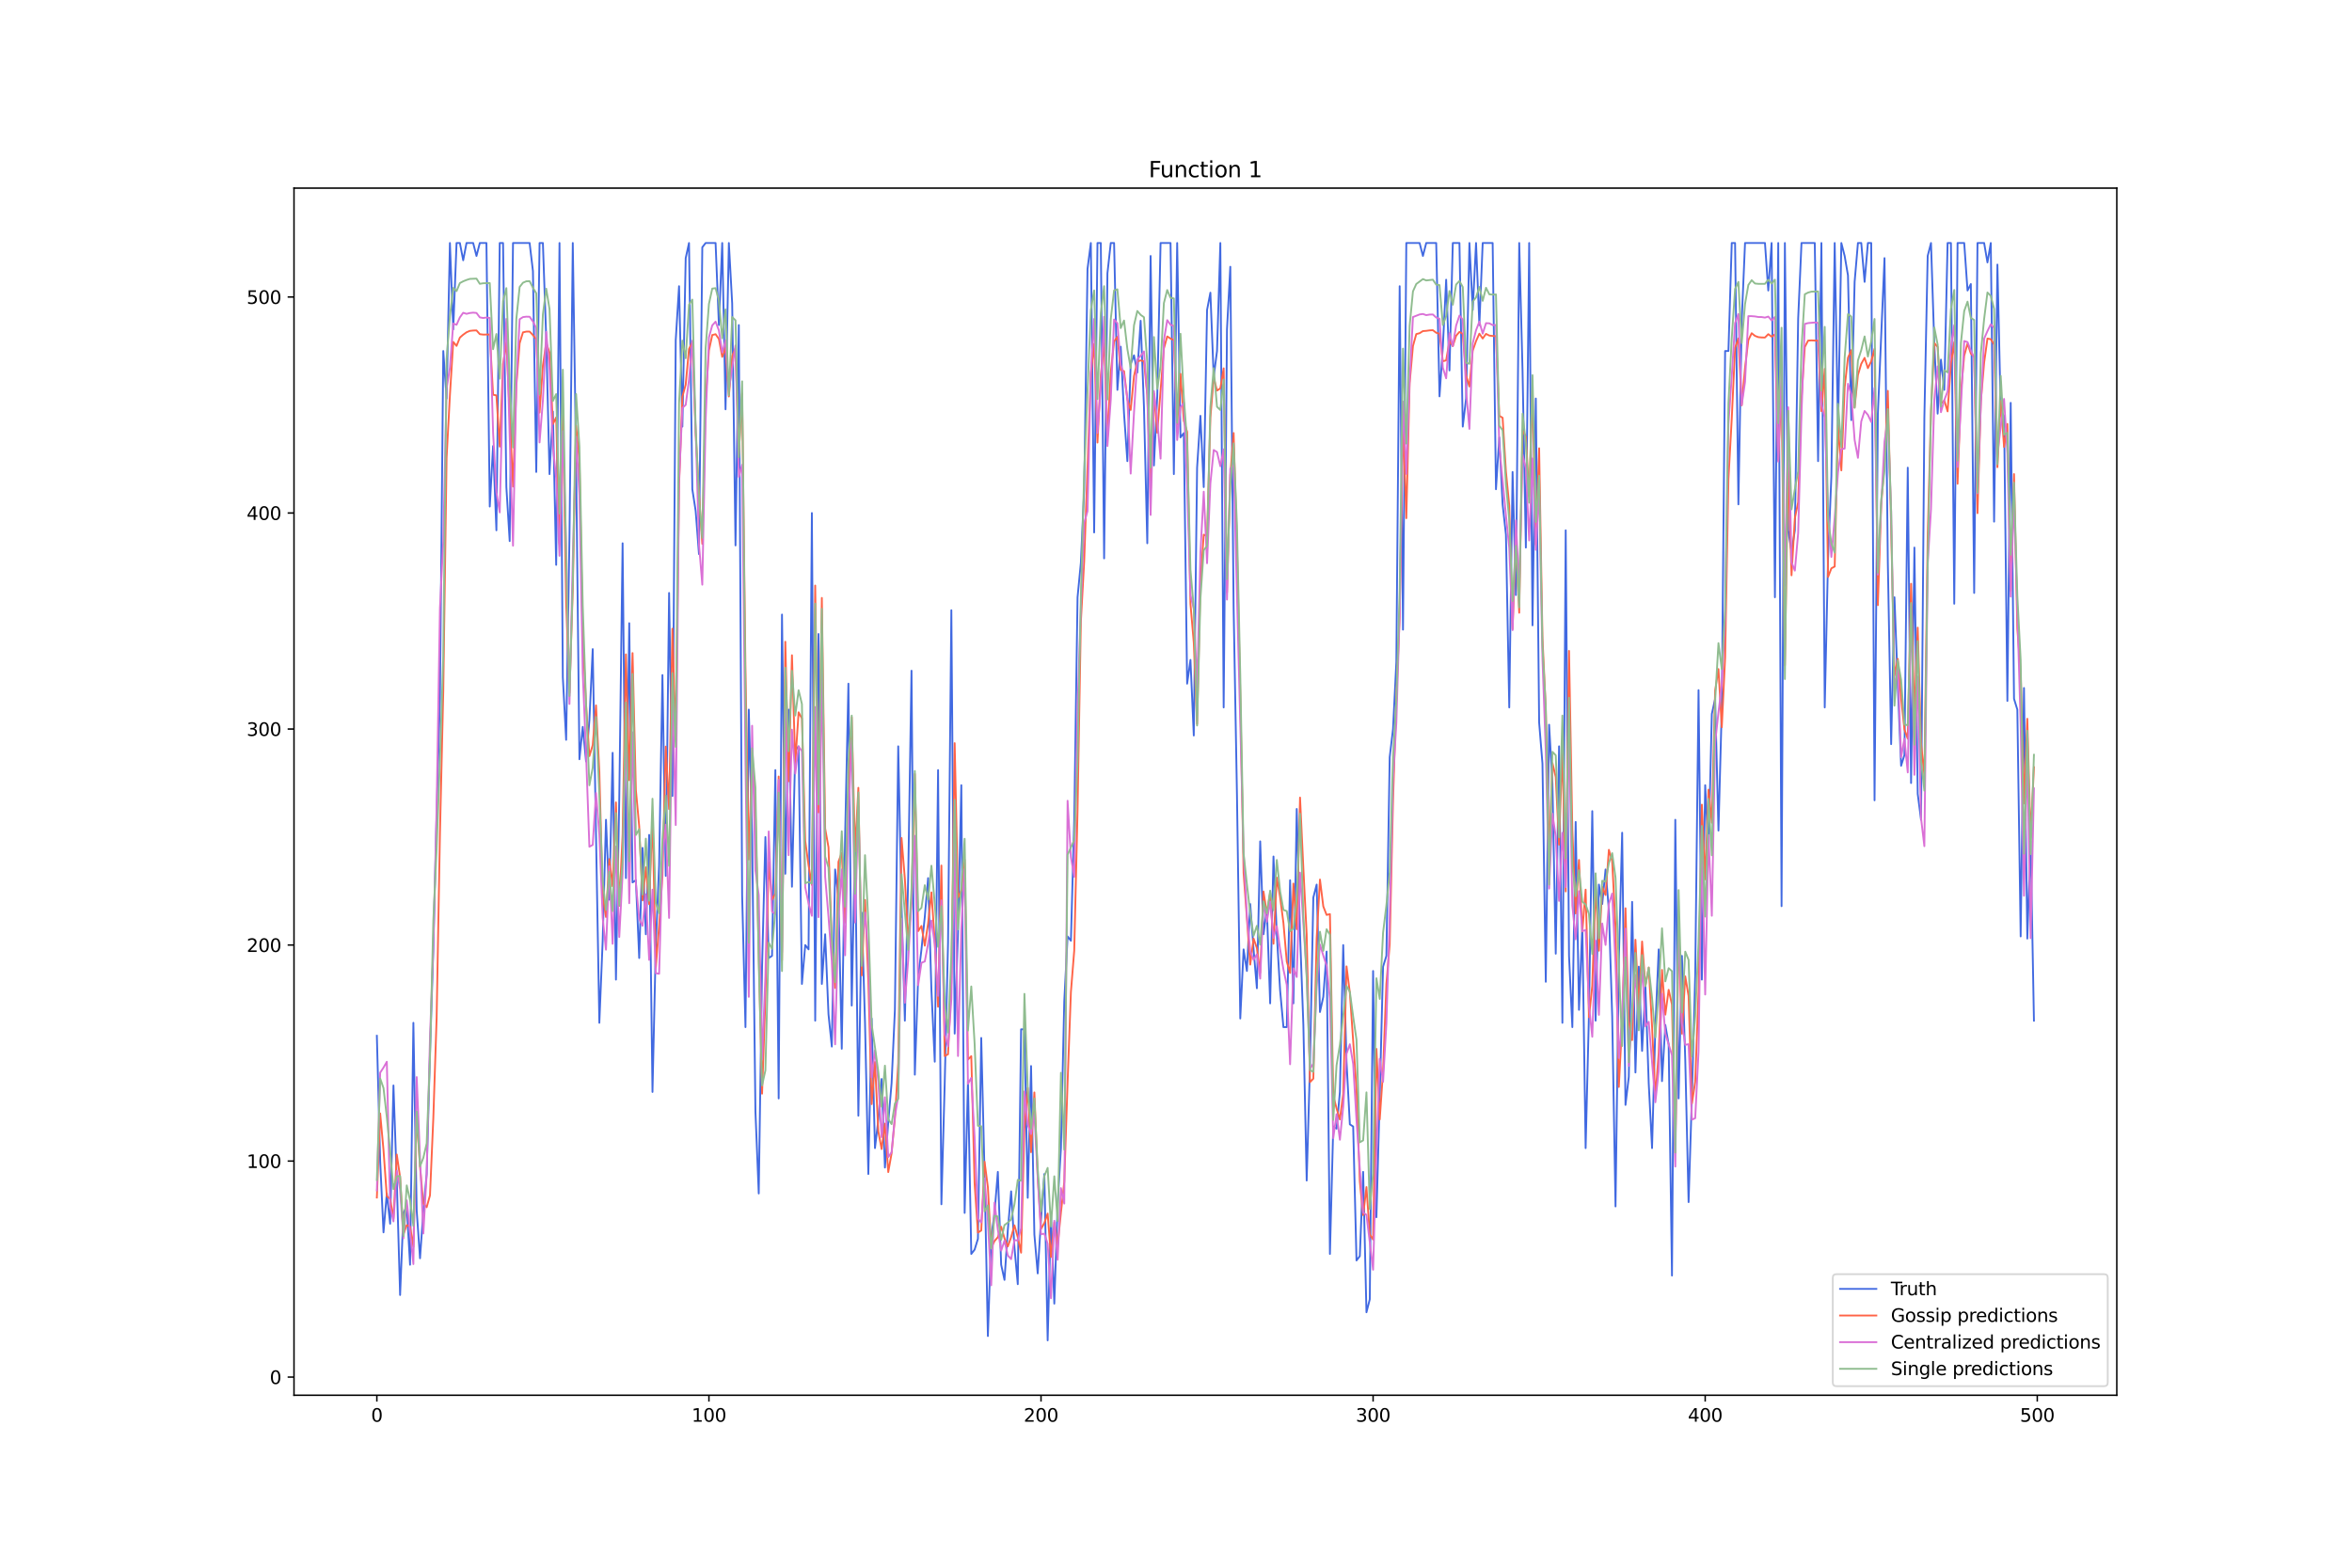 <?xml version="1.0" encoding="utf-8" standalone="no"?>
<!DOCTYPE svg PUBLIC "-//W3C//DTD SVG 1.1//EN"
  "http://www.w3.org/Graphics/SVG/1.1/DTD/svg11.dtd">
<svg xmlns:xlink="http://www.w3.org/1999/xlink" width="1296pt" height="864pt" viewBox="0 0 1296 864" xmlns="http://www.w3.org/2000/svg" version="1.1">
 <defs>
  <style type="text/css">*{stroke-linejoin: round; stroke-linecap: butt}</style>
 </defs>
 <g id="figure_1">
  <g id="patch_1">
   <path d="M 0 864 
L 1296 864 
L 1296 0 
L 0 0 
z
" style="fill: #ffffff"/>
  </g>
  <g id="axes_1">
   <g id="patch_2">
    <path d="M 162 768.96 
L 1166.4 768.96 
L 1166.4 103.68 
L 162 103.68 
z
" style="fill: #ffffff"/>
   </g>
   <g id="matplotlib.axis_1">
    <g id="xtick_1">
     <g id="line2d_1">
      <defs>
       <path id="mfab0424638" d="M 0 0 
L 0 3.5 
" style="stroke: #000000; stroke-width: 0.8"/>
      </defs>
      <g>
       <use xlink:href="#mfab0424638" x="207.655" y="768.96" style="stroke: #000000; stroke-width: 0.8"/>
      </g>
     </g>
     <g id="text_1">
      <!-- 0 -->
      <g transform="translate(204.473 783.558) scale(0.1 -0.1)">
       <defs>
        <path id="DejaVuSans-30" d="M 2034 4250 
Q 1547 4250 1301 3770 
Q 1056 3291 1056 2328 
Q 1056 1369 1301 889 
Q 1547 409 2034 409 
Q 2525 409 2770 889 
Q 3016 1369 3016 2328 
Q 3016 3291 2770 3770 
Q 2525 4250 2034 4250 
z
M 2034 4750 
Q 2819 4750 3233 4129 
Q 3647 3509 3647 2328 
Q 3647 1150 3233 529 
Q 2819 -91 2034 -91 
Q 1250 -91 836 529 
Q 422 1150 422 2328 
Q 422 3509 836 4129 
Q 1250 4750 2034 4750 
z
" transform="scale(0.016)"/>
       </defs>
       <use xlink:href="#DejaVuSans-30"/>
      </g>
     </g>
    </g>
    <g id="xtick_2">
     <g id="line2d_2">
      <g>
       <use xlink:href="#mfab0424638" x="390.639" y="768.96" style="stroke: #000000; stroke-width: 0.8"/>
      </g>
     </g>
     <g id="text_2">
      <!-- 100 -->
      <g transform="translate(381.095 783.558) scale(0.1 -0.1)">
       <defs>
        <path id="DejaVuSans-31" d="M 794 531 
L 1825 531 
L 1825 4091 
L 703 3866 
L 703 4441 
L 1819 4666 
L 2450 4666 
L 2450 531 
L 3481 531 
L 3481 0 
L 794 0 
L 794 531 
z
" transform="scale(0.016)"/>
       </defs>
       <use xlink:href="#DejaVuSans-31"/>
       <use xlink:href="#DejaVuSans-30" x="63.623"/>
       <use xlink:href="#DejaVuSans-30" x="127.246"/>
      </g>
     </g>
    </g>
    <g id="xtick_3">
     <g id="line2d_3">
      <g>
       <use xlink:href="#mfab0424638" x="573.623" y="768.96" style="stroke: #000000; stroke-width: 0.8"/>
      </g>
     </g>
     <g id="text_3">
      <!-- 200 -->
      <g transform="translate(564.079 783.558) scale(0.1 -0.1)">
       <defs>
        <path id="DejaVuSans-32" d="M 1228 531 
L 3431 531 
L 3431 0 
L 469 0 
L 469 531 
Q 828 903 1448 1529 
Q 2069 2156 2228 2338 
Q 2531 2678 2651 2914 
Q 2772 3150 2772 3378 
Q 2772 3750 2511 3984 
Q 2250 4219 1831 4219 
Q 1534 4219 1204 4116 
Q 875 4013 500 3803 
L 500 4441 
Q 881 4594 1212 4672 
Q 1544 4750 1819 4750 
Q 2544 4750 2975 4387 
Q 3406 4025 3406 3419 
Q 3406 3131 3298 2873 
Q 3191 2616 2906 2266 
Q 2828 2175 2409 1742 
Q 1991 1309 1228 531 
z
" transform="scale(0.016)"/>
       </defs>
       <use xlink:href="#DejaVuSans-32"/>
       <use xlink:href="#DejaVuSans-30" x="63.623"/>
       <use xlink:href="#DejaVuSans-30" x="127.246"/>
      </g>
     </g>
    </g>
    <g id="xtick_4">
     <g id="line2d_4">
      <g>
       <use xlink:href="#mfab0424638" x="756.607" y="768.96" style="stroke: #000000; stroke-width: 0.8"/>
      </g>
     </g>
     <g id="text_4">
      <!-- 300 -->
      <g transform="translate(747.063 783.558) scale(0.1 -0.1)">
       <defs>
        <path id="DejaVuSans-33" d="M 2597 2516 
Q 3050 2419 3304 2112 
Q 3559 1806 3559 1356 
Q 3559 666 3084 287 
Q 2609 -91 1734 -91 
Q 1441 -91 1130 -33 
Q 819 25 488 141 
L 488 750 
Q 750 597 1062 519 
Q 1375 441 1716 441 
Q 2309 441 2620 675 
Q 2931 909 2931 1356 
Q 2931 1769 2642 2001 
Q 2353 2234 1838 2234 
L 1294 2234 
L 1294 2753 
L 1863 2753 
Q 2328 2753 2575 2939 
Q 2822 3125 2822 3475 
Q 2822 3834 2567 4026 
Q 2313 4219 1838 4219 
Q 1578 4219 1281 4162 
Q 984 4106 628 3988 
L 628 4550 
Q 988 4650 1302 4700 
Q 1616 4750 1894 4750 
Q 2613 4750 3031 4423 
Q 3450 4097 3450 3541 
Q 3450 3153 3228 2886 
Q 3006 2619 2597 2516 
z
" transform="scale(0.016)"/>
       </defs>
       <use xlink:href="#DejaVuSans-33"/>
       <use xlink:href="#DejaVuSans-30" x="63.623"/>
       <use xlink:href="#DejaVuSans-30" x="127.246"/>
      </g>
     </g>
    </g>
    <g id="xtick_5">
     <g id="line2d_5">
      <g>
       <use xlink:href="#mfab0424638" x="939.591" y="768.96" style="stroke: #000000; stroke-width: 0.8"/>
      </g>
     </g>
     <g id="text_5">
      <!-- 400 -->
      <g transform="translate(930.047 783.558) scale(0.1 -0.1)">
       <defs>
        <path id="DejaVuSans-34" d="M 2419 4116 
L 825 1625 
L 2419 1625 
L 2419 4116 
z
M 2253 4666 
L 3047 4666 
L 3047 1625 
L 3713 1625 
L 3713 1100 
L 3047 1100 
L 3047 0 
L 2419 0 
L 2419 1100 
L 313 1100 
L 313 1709 
L 2253 4666 
z
" transform="scale(0.016)"/>
       </defs>
       <use xlink:href="#DejaVuSans-34"/>
       <use xlink:href="#DejaVuSans-30" x="63.623"/>
       <use xlink:href="#DejaVuSans-30" x="127.246"/>
      </g>
     </g>
    </g>
    <g id="xtick_6">
     <g id="line2d_6">
      <g>
       <use xlink:href="#mfab0424638" x="1122.575" y="768.96" style="stroke: #000000; stroke-width: 0.8"/>
      </g>
     </g>
     <g id="text_6">
      <!-- 500 -->
      <g transform="translate(1113.032 783.558) scale(0.1 -0.1)">
       <defs>
        <path id="DejaVuSans-35" d="M 691 4666 
L 3169 4666 
L 3169 4134 
L 1269 4134 
L 1269 2991 
Q 1406 3038 1543 3061 
Q 1681 3084 1819 3084 
Q 2600 3084 3056 2656 
Q 3513 2228 3513 1497 
Q 3513 744 3044 326 
Q 2575 -91 1722 -91 
Q 1428 -91 1123 -41 
Q 819 9 494 109 
L 494 744 
Q 775 591 1075 516 
Q 1375 441 1709 441 
Q 2250 441 2565 725 
Q 2881 1009 2881 1497 
Q 2881 1984 2565 2268 
Q 2250 2553 1709 2553 
Q 1456 2553 1204 2497 
Q 953 2441 691 2322 
L 691 4666 
z
" transform="scale(0.016)"/>
       </defs>
       <use xlink:href="#DejaVuSans-35"/>
       <use xlink:href="#DejaVuSans-30" x="63.623"/>
       <use xlink:href="#DejaVuSans-30" x="127.246"/>
      </g>
     </g>
    </g>
   </g>
   <g id="matplotlib.axis_2">
    <g id="ytick_1">
     <g id="line2d_7">
      <defs>
       <path id="m6393a788b4" d="M 0 0 
L -3.5 0 
" style="stroke: #000000; stroke-width: 0.8"/>
      </defs>
      <g>
       <use xlink:href="#m6393a788b4" x="162" y="758.959" style="stroke: #000000; stroke-width: 0.8"/>
      </g>
     </g>
     <g id="text_7">
      <!-- 0 -->
      <g transform="translate(148.637 762.759) scale(0.1 -0.1)">
       <use xlink:href="#DejaVuSans-30"/>
      </g>
     </g>
    </g>
    <g id="ytick_2">
     <g id="line2d_8">
      <g>
       <use xlink:href="#m6393a788b4" x="162" y="639.904" style="stroke: #000000; stroke-width: 0.8"/>
      </g>
     </g>
     <g id="text_8">
      <!-- 100 -->
      <g transform="translate(135.912 643.703) scale(0.1 -0.1)">
       <use xlink:href="#DejaVuSans-31"/>
       <use xlink:href="#DejaVuSans-30" x="63.623"/>
       <use xlink:href="#DejaVuSans-30" x="127.246"/>
      </g>
     </g>
    </g>
    <g id="ytick_3">
     <g id="line2d_9">
      <g>
       <use xlink:href="#m6393a788b4" x="162" y="520.849" style="stroke: #000000; stroke-width: 0.8"/>
      </g>
     </g>
     <g id="text_9">
      <!-- 200 -->
      <g transform="translate(135.912 524.648) scale(0.1 -0.1)">
       <use xlink:href="#DejaVuSans-32"/>
       <use xlink:href="#DejaVuSans-30" x="63.623"/>
       <use xlink:href="#DejaVuSans-30" x="127.246"/>
      </g>
     </g>
    </g>
    <g id="ytick_4">
     <g id="line2d_10">
      <g>
       <use xlink:href="#m6393a788b4" x="162" y="401.794" style="stroke: #000000; stroke-width: 0.8"/>
      </g>
     </g>
     <g id="text_10">
      <!-- 300 -->
      <g transform="translate(135.912 405.593) scale(0.1 -0.1)">
       <use xlink:href="#DejaVuSans-33"/>
       <use xlink:href="#DejaVuSans-30" x="63.623"/>
       <use xlink:href="#DejaVuSans-30" x="127.246"/>
      </g>
     </g>
    </g>
    <g id="ytick_5">
     <g id="line2d_11">
      <g>
       <use xlink:href="#m6393a788b4" x="162" y="282.739" style="stroke: #000000; stroke-width: 0.8"/>
      </g>
     </g>
     <g id="text_11">
      <!-- 400 -->
      <g transform="translate(135.912 286.538) scale(0.1 -0.1)">
       <use xlink:href="#DejaVuSans-34"/>
       <use xlink:href="#DejaVuSans-30" x="63.623"/>
       <use xlink:href="#DejaVuSans-30" x="127.246"/>
      </g>
     </g>
    </g>
    <g id="ytick_6">
     <g id="line2d_12">
      <g>
       <use xlink:href="#m6393a788b4" x="162" y="163.684" style="stroke: #000000; stroke-width: 0.8"/>
      </g>
     </g>
     <g id="text_12">
      <!-- 500 -->
      <g transform="translate(135.912 167.483) scale(0.1 -0.1)">
       <use xlink:href="#DejaVuSans-35"/>
       <use xlink:href="#DejaVuSans-30" x="63.623"/>
       <use xlink:href="#DejaVuSans-30" x="127.246"/>
      </g>
     </g>
    </g>
   </g>
   <g id="line2d_13">
    <path d="M 207.655 570.852 
L 209.484 639.904 
L 211.314 679.192 
L 213.144 657.763 
L 214.974 674.43 
L 216.804 598.235 
L 218.634 650.619 
L 220.463 713.718 
L 222.293 668.477 
L 224.123 664.906 
L 225.953 697.051 
L 227.783 563.709 
L 229.613 667.287 
L 231.442 693.479 
L 233.272 667.287 
L 235.102 647.048 
L 236.932 580.377 
L 238.762 523.23 
L 240.592 449.416 
L 242.422 385.126 
L 244.251 193.448 
L 246.081 219.64 
L 247.911 133.92 
L 249.741 181.542 
L 251.571 133.92 
L 253.401 133.92 
L 255.23 143.444 
L 257.06 133.92 
L 260.72 133.92 
L 262.55 141.063 
L 264.38 133.92 
L 268.039 133.92 
L 269.869 279.167 
L 271.699 245.832 
L 273.529 292.263 
L 275.359 133.92 
L 277.189 133.92 
L 279.018 268.452 
L 280.848 298.216 
L 282.678 133.92 
L 291.827 133.92 
L 293.657 149.397 
L 295.487 260.118 
L 297.317 133.92 
L 299.147 133.92 
L 300.976 186.304 
L 302.806 261.309 
L 304.636 226.783 
L 306.466 311.312 
L 308.296 133.92 
L 310.126 373.221 
L 311.956 407.747 
L 313.785 295.835 
L 315.615 133.92 
L 317.445 254.166 
L 319.275 418.462 
L 321.105 400.603 
L 322.935 419.652 
L 324.764 397.032 
L 326.594 357.744 
L 330.254 563.709 
L 332.084 518.468 
L 333.914 451.797 
L 335.743 495.848 
L 337.573 414.89 
L 339.403 539.898 
L 341.233 439.892 
L 343.063 299.407 
L 344.893 483.942 
L 346.723 343.457 
L 348.552 486.323 
L 350.382 485.133 
L 352.212 527.992 
L 354.042 467.274 
L 355.872 514.896 
L 357.702 460.131 
L 359.531 601.807 
L 361.361 520.849 
L 363.191 476.799 
L 365.021 372.03 
L 366.851 482.751 
L 368.681 326.789 
L 370.51 438.701 
L 372.34 187.495 
L 374.17 157.731 
L 376 235.117 
L 377.83 142.254 
L 379.66 133.92 
L 381.489 269.643 
L 383.319 281.548 
L 385.149 305.359 
L 386.979 136.301 
L 388.809 133.92 
L 394.298 133.92 
L 396.128 179.161 
L 397.958 133.92 
L 399.788 225.592 
L 401.618 133.92 
L 403.448 167.255 
L 405.277 300.597 
L 407.107 179.161 
L 408.937 493.466 
L 410.767 566.09 
L 412.597 391.079 
L 414.427 460.131 
L 416.256 612.522 
L 418.086 657.763 
L 419.916 532.755 
L 421.746 461.322 
L 423.576 527.992 
L 425.406 526.802 
L 427.236 424.414 
L 429.065 605.378 
L 430.895 338.695 
L 432.725 481.561 
L 434.555 391.079 
L 436.385 488.704 
L 438.215 413.7 
L 440.044 411.318 
L 441.874 542.279 
L 443.704 520.849 
L 445.534 523.23 
L 447.364 282.739 
L 449.194 562.518 
L 451.023 349.41 
L 452.853 542.279 
L 454.683 514.896 
L 456.513 558.947 
L 458.343 576.805 
L 460.173 479.18 
L 462.003 494.657 
L 463.832 577.996 
L 465.662 461.322 
L 467.492 376.792 
L 469.322 554.185 
L 471.152 462.512 
L 472.982 614.903 
L 474.811 502.991 
L 476.641 563.709 
L 478.471 647.048 
L 480.301 561.328 
L 482.131 632.761 
L 483.961 617.284 
L 485.79 594.663 
L 487.62 643.476 
L 489.45 618.474 
L 491.28 597.044 
L 493.11 556.566 
L 494.94 411.318 
L 496.77 499.419 
L 498.599 562.518 
L 500.429 483.942 
L 502.259 369.649 
L 504.089 592.282 
L 505.919 538.707 
L 507.749 523.23 
L 509.578 505.372 
L 511.408 483.942 
L 513.238 545.851 
L 515.068 585.139 
L 516.898 424.414 
L 518.728 663.715 
L 520.557 597.044 
L 522.387 519.659 
L 524.217 336.314 
L 526.047 569.662 
L 527.877 513.706 
L 529.707 432.748 
L 531.536 668.477 
L 533.366 595.854 
L 535.196 691.098 
L 537.026 688.717 
L 538.856 682.764 
L 540.686 572.043 
L 542.516 647.048 
L 544.345 736.339 
L 546.175 681.574 
L 548.005 668.477 
L 549.835 645.857 
L 551.665 697.051 
L 553.495 705.385 
L 555.324 678.002 
L 557.154 656.572 
L 558.984 687.526 
L 560.814 707.766 
L 562.644 567.281 
L 564.474 567.281 
L 566.303 660.144 
L 568.133 587.52 
L 569.963 680.383 
L 571.793 701.813 
L 573.623 672.049 
L 575.453 647.048 
L 577.283 738.72 
L 579.112 669.668 
L 580.942 718.481 
L 582.772 663.715 
L 584.602 632.761 
L 586.432 551.803 
L 588.262 516.087 
L 590.091 518.468 
L 591.921 451.797 
L 593.751 329.17 
L 595.581 310.122 
L 597.411 269.643 
L 599.241 148.207 
L 601.07 133.92 
L 602.9 293.454 
L 604.73 133.92 
L 606.56 133.92 
L 608.39 307.74 
L 610.22 150.588 
L 612.05 133.92 
L 613.879 133.92 
L 615.709 214.877 
L 617.539 191.066 
L 619.369 227.974 
L 621.199 254.166 
L 623.029 200.591 
L 624.858 195.829 
L 626.688 205.353 
L 628.518 176.78 
L 630.348 224.402 
L 632.178 299.407 
L 634.008 141.063 
L 635.837 256.547 
L 637.667 218.449 
L 639.497 133.92 
L 644.987 133.92 
L 646.817 261.309 
L 648.646 133.92 
L 650.476 241.07 
L 652.306 238.689 
L 654.136 376.792 
L 655.966 363.696 
L 657.796 405.366 
L 659.625 257.737 
L 661.455 229.164 
L 663.285 268.452 
L 665.115 170.827 
L 666.945 161.303 
L 668.775 207.734 
L 670.604 193.448 
L 672.434 133.92 
L 674.264 389.889 
L 676.094 181.542 
L 677.924 147.016 
L 679.754 335.123 
L 681.583 437.511 
L 683.413 561.328 
L 685.243 523.23 
L 687.073 535.136 
L 688.903 498.229 
L 690.733 523.23 
L 692.563 544.66 
L 694.392 463.703 
L 696.222 514.896 
L 698.052 500.61 
L 699.882 552.994 
L 701.712 472.037 
L 703.542 514.896 
L 705.371 545.851 
L 707.201 566.09 
L 709.031 566.09 
L 710.861 485.133 
L 712.691 552.994 
L 714.521 445.844 
L 716.35 514.896 
L 718.18 564.9 
L 720.01 650.619 
L 721.84 586.329 
L 723.67 494.657 
L 725.5 487.514 
L 727.33 557.756 
L 729.159 549.422 
L 730.989 524.421 
L 732.819 691.098 
L 734.649 620.855 
L 736.479 622.046 
L 738.309 601.807 
L 740.138 520.849 
L 741.968 585.139 
L 743.798 619.665 
L 745.628 620.855 
L 747.458 694.67 
L 749.288 692.289 
L 751.117 645.857 
L 752.947 723.243 
L 754.777 716.1 
L 756.607 535.136 
L 758.437 670.859 
L 760.267 604.188 
L 762.097 532.755 
L 763.926 526.802 
L 765.756 417.271 
L 767.586 401.794 
L 769.416 364.887 
L 771.246 157.731 
L 773.076 347.029 
L 774.905 133.92 
L 782.225 133.92 
L 784.055 141.063 
L 785.884 133.92 
L 791.374 133.92 
L 793.204 218.449 
L 795.034 191.066 
L 796.864 154.159 
L 798.693 204.163 
L 800.523 133.92 
L 804.183 133.92 
L 806.013 235.117 
L 807.843 219.64 
L 809.672 133.92 
L 811.502 170.827 
L 813.332 133.92 
L 815.162 179.161 
L 816.992 133.92 
L 822.481 133.92 
L 824.311 269.643 
L 826.141 241.07 
L 827.971 277.977 
L 829.801 294.644 
L 831.63 389.889 
L 833.46 260.118 
L 835.29 327.98 
L 837.12 133.92 
L 838.95 204.163 
L 840.78 301.788 
L 842.61 133.92 
L 844.439 344.648 
L 846.269 219.64 
L 848.099 398.222 
L 849.929 420.843 
L 851.759 541.089 
L 853.589 399.413 
L 855.418 431.558 
L 857.248 525.611 
L 859.078 411.318 
L 860.908 563.709 
L 862.738 292.263 
L 864.568 526.802 
L 866.397 566.09 
L 868.227 452.988 
L 870.057 556.566 
L 871.887 510.134 
L 873.717 632.761 
L 875.547 558.947 
L 877.377 447.035 
L 879.206 562.518 
L 881.036 487.514 
L 882.866 498.229 
L 884.696 479.18 
L 886.526 501.8 
L 888.356 560.137 
L 890.185 664.906 
L 892.015 529.183 
L 893.845 458.94 
L 895.675 608.95 
L 897.505 593.473 
L 899.335 497.038 
L 901.164 591.092 
L 902.994 532.755 
L 904.824 579.186 
L 906.654 543.47 
L 908.484 597.044 
L 910.314 632.761 
L 912.144 566.09 
L 913.973 523.23 
L 915.803 595.854 
L 917.633 564.9 
L 919.463 575.614 
L 921.293 703.003 
L 923.123 451.797 
L 924.952 605.378 
L 926.782 526.802 
L 928.612 583.948 
L 930.442 662.525 
L 932.272 604.188 
L 934.102 537.517 
L 935.931 380.364 
L 937.761 539.898 
L 939.591 432.748 
L 941.421 469.655 
L 943.251 393.46 
L 945.081 385.126 
L 946.911 457.75 
L 948.74 389.889 
L 950.57 193.448 
L 952.4 193.448 
L 954.23 133.92 
L 956.06 133.92 
L 957.89 277.977 
L 959.719 176.78 
L 961.549 133.92 
L 972.528 133.92 
L 974.358 160.112 
L 976.188 133.92 
L 978.018 329.17 
L 979.848 133.92 
L 981.678 499.419 
L 983.507 133.92 
L 985.337 292.263 
L 987.167 304.169 
L 988.997 292.263 
L 990.827 175.589 
L 992.657 133.92 
L 999.976 133.92 
L 1001.806 254.166 
L 1003.636 133.92 
L 1005.465 389.889 
L 1007.295 307.74 
L 1009.125 262.5 
L 1010.955 133.92 
L 1012.785 237.498 
L 1014.615 133.92 
L 1016.444 141.063 
L 1018.274 151.778 
L 1020.104 231.545 
L 1021.934 155.35 
L 1023.764 133.92 
L 1025.594 133.92 
L 1027.424 155.35 
L 1029.253 133.92 
L 1031.083 133.92 
L 1032.913 441.082 
L 1034.743 227.974 
L 1038.403 142.254 
L 1040.232 310.122 
L 1042.062 410.128 
L 1043.892 329.17 
L 1045.722 377.983 
L 1047.552 422.033 
L 1049.382 416.081 
L 1051.211 257.737 
L 1053.041 431.558 
L 1054.871 301.788 
L 1056.701 437.511 
L 1058.531 451.797 
L 1060.361 230.355 
L 1062.191 141.063 
L 1064.02 133.92 
L 1065.85 189.876 
L 1067.68 227.974 
L 1069.51 198.21 
L 1071.34 214.877 
L 1073.17 133.92 
L 1074.999 133.92 
L 1076.829 332.742 
L 1078.659 133.92 
L 1082.319 133.92 
L 1084.149 160.112 
L 1085.978 156.54 
L 1087.808 326.789 
L 1089.638 133.92 
L 1093.298 133.92 
L 1095.128 144.635 
L 1096.958 133.92 
L 1098.787 287.501 
L 1100.617 145.826 
L 1102.447 226.783 
L 1104.277 229.164 
L 1106.107 386.317 
L 1107.937 222.021 
L 1109.766 385.126 
L 1111.596 391.079 
L 1113.426 516.087 
L 1115.256 379.174 
L 1117.086 517.277 
L 1118.916 463.703 
L 1120.745 562.518 
L 1120.745 562.518 
" clip-path="url(#p26201c1ee7)" style="fill: none; stroke: #4169e1; stroke-linecap: square"/>
   </g>
   <g id="line2d_14">
    <path d="M 207.655 660.001 
L 209.484 613.639 
L 211.314 633.792 
L 213.144 659.29 
L 214.974 660.719 
L 216.804 671.531 
L 218.634 636.283 
L 220.463 648.807 
L 222.293 680.23 
L 224.123 675.204 
L 225.953 676.083 
L 227.783 687.239 
L 229.613 614.416 
L 231.442 643.021 
L 233.272 663.263 
L 235.102 665.348 
L 236.932 658.791 
L 238.762 616.392 
L 240.592 560.9 
L 242.422 459.233 
L 244.251 381.047 
L 246.081 252.238 
L 247.911 217.851 
L 249.741 188.413 
L 251.571 190.642 
L 253.401 186.038 
L 255.23 184.455 
L 257.06 183.136 
L 258.89 182.358 
L 260.72 182.157 
L 262.55 182.089 
L 264.38 184.165 
L 266.209 184.398 
L 269.869 184.336 
L 271.699 217.54 
L 273.529 217.915 
L 275.359 246.138 
L 277.189 200.65 
L 279.018 188.501 
L 282.678 268.182 
L 284.508 212.579 
L 286.338 189.145 
L 288.168 183.165 
L 289.997 182.755 
L 291.827 182.733 
L 293.657 184.659 
L 295.487 186.987 
L 297.317 227.42 
L 299.147 201.466 
L 300.976 188.905 
L 302.806 194.298 
L 304.636 233.746 
L 306.466 230.054 
L 308.296 299.752 
L 310.126 227.982 
L 311.956 331.792 
L 313.785 381.947 
L 315.615 324.701 
L 317.445 234.627 
L 319.275 254.43 
L 321.105 351.498 
L 322.935 388.253 
L 324.764 416.72 
L 326.594 410.657 
L 328.424 388.754 
L 330.254 425.377 
L 332.084 493.534 
L 333.914 505.391 
L 335.743 473.462 
L 337.573 488.44 
L 339.403 442.223 
L 341.233 499.235 
L 343.063 460.003 
L 344.893 360.642 
L 346.723 429.989 
L 348.552 359.93 
L 350.382 435.375 
L 352.212 455.395 
L 354.042 496.231 
L 355.872 477.993 
L 357.702 498.353 
L 359.531 449.877 
L 361.361 533.219 
L 363.191 510.307 
L 365.021 482.652 
L 366.851 411.476 
L 368.681 445.942 
L 370.51 346.491 
L 372.34 408.363 
L 374.17 267.405 
L 376 218.637 
L 377.83 211.959 
L 379.66 192.323 
L 381.489 188.619 
L 383.319 238.618 
L 385.149 271.511 
L 386.979 299.75 
L 388.809 220.441 
L 390.639 193.123 
L 392.469 184.646 
L 394.298 184.183 
L 396.128 186.819 
L 397.958 196.68 
L 399.788 191.667 
L 401.618 218.526 
L 403.448 196.209 
L 405.277 192.044 
L 407.107 250.365 
L 408.937 216.889 
L 410.767 368.839 
L 412.597 473.724 
L 414.427 414.465 
L 416.256 447.88 
L 419.916 602.764 
L 421.746 550.512 
L 423.576 475.202 
L 425.406 495.93 
L 427.236 492.484 
L 429.065 427.963 
L 430.895 529.226 
L 432.725 353.693 
L 434.555 430.596 
L 436.385 361.122 
L 438.215 420.642 
L 440.044 392.575 
L 441.874 395.939 
L 443.704 463.522 
L 445.534 476.98 
L 447.364 487.692 
L 449.194 322.713 
L 451.023 447.739 
L 452.853 329.526 
L 454.683 456.615 
L 456.513 466.958 
L 458.343 518.518 
L 460.173 544.506 
L 462.003 474.984 
L 463.832 469.954 
L 465.662 508.448 
L 467.492 437.938 
L 469.322 395.356 
L 471.152 469.339 
L 472.982 434.173 
L 474.811 537.592 
L 476.641 495.978 
L 478.471 540.83 
L 480.301 608.518 
L 482.131 585.272 
L 483.961 623.47 
L 485.79 633.29 
L 487.62 619.251 
L 489.45 645.973 
L 491.28 635.694 
L 493.11 616.279 
L 494.94 585.842 
L 496.77 461.848 
L 498.599 484.325 
L 500.429 518.376 
L 502.259 497.226 
L 504.089 426.544 
L 505.919 513.2 
L 507.749 510.329 
L 509.578 521.193 
L 511.408 508.901 
L 513.238 491.817 
L 515.068 518.791 
L 516.898 554.858 
L 518.728 477.014 
L 520.557 582.029 
L 522.387 581.035 
L 524.217 540.875 
L 526.047 409.578 
L 527.877 494.673 
L 529.707 490.775 
L 531.536 473.856 
L 533.366 583.94 
L 535.196 582.088 
L 537.026 652.114 
L 538.856 679.323 
L 540.686 678.168 
L 542.516 640.255 
L 544.345 654.343 
L 546.175 687.803 
L 548.005 683.963 
L 549.835 681.859 
L 551.665 676.081 
L 553.495 682.494 
L 555.324 686.948 
L 557.154 681.844 
L 558.984 675.316 
L 560.814 681.896 
L 562.644 690.397 
L 564.474 622.153 
L 566.303 599.5 
L 568.133 635.018 
L 569.963 602.082 
L 571.793 648.243 
L 573.623 677.341 
L 575.453 674.039 
L 577.283 668.819 
L 579.112 692.767 
L 580.942 673.715 
L 582.772 686.45 
L 584.602 668.282 
L 586.432 651.382 
L 588.262 596.547 
L 590.091 546.735 
L 591.921 523.912 
L 593.751 446.69 
L 595.581 342.643 
L 597.411 309.297 
L 601.07 205.911 
L 602.9 189.475 
L 604.73 243.912 
L 606.56 206.922 
L 608.39 188.819 
L 610.22 240.647 
L 612.05 205.282 
L 613.879 188.174 
L 615.709 185.626 
L 617.539 203.841 
L 619.369 204.552 
L 621.199 220.136 
L 623.029 225.949 
L 624.858 207.265 
L 626.688 199.227 
L 628.518 198.639 
L 630.348 199.09 
L 632.178 217.617 
L 634.008 270.25 
L 635.837 216.948 
L 637.667 238.499 
L 641.327 192.067 
L 643.157 185.409 
L 644.987 186.594 
L 646.817 187.396 
L 648.646 234.06 
L 650.476 206.041 
L 652.306 231.938 
L 654.136 238.031 
L 655.966 332.891 
L 657.796 354.2 
L 659.625 398.99 
L 661.455 320.359 
L 663.285 294.666 
L 665.115 295.464 
L 666.945 230.196 
L 668.775 208.067 
L 670.604 215.251 
L 672.434 214.037 
L 674.264 202.997 
L 676.094 326.492 
L 677.924 261.842 
L 679.754 238.649 
L 681.583 300.238 
L 683.413 383.109 
L 685.243 481.061 
L 688.903 531.619 
L 690.733 517.24 
L 692.563 522.49 
L 694.392 536.042 
L 696.222 491.329 
L 698.052 503.415 
L 699.882 492.111 
L 701.712 520.134 
L 703.542 483.7 
L 705.371 494.489 
L 707.201 508.681 
L 709.031 529.932 
L 710.861 536.229 
L 712.691 486.961 
L 714.521 512.111 
L 716.35 439.563 
L 718.18 478.645 
L 720.01 515.109 
L 721.84 596.404 
L 723.67 594.489 
L 725.5 517.394 
L 727.33 484.744 
L 729.159 499.537 
L 730.989 504.241 
L 732.819 503.793 
L 734.649 603.848 
L 736.479 610.867 
L 738.309 616.978 
L 740.138 602.855 
L 741.968 532.604 
L 743.798 547.137 
L 747.458 600.432 
L 749.288 651.186 
L 751.117 669.701 
L 752.947 654.23 
L 754.777 680.386 
L 756.607 683.144 
L 758.437 578.066 
L 760.267 616.955 
L 762.097 590.251 
L 763.926 542.307 
L 765.756 520.527 
L 767.586 441.263 
L 769.416 384.179 
L 771.246 339.983 
L 773.076 231.211 
L 774.905 285.596 
L 776.735 211.209 
L 778.565 190.72 
L 780.395 184.114 
L 782.225 183.635 
L 784.055 182.468 
L 785.884 182.338 
L 787.714 182.073 
L 789.544 181.976 
L 791.374 183.392 
L 793.204 183.913 
L 795.034 199.091 
L 796.864 198.608 
L 798.693 188.006 
L 800.523 190.803 
L 802.353 185.032 
L 804.183 182.916 
L 806.013 183.948 
L 807.843 206.927 
L 809.672 213.024 
L 811.502 193.253 
L 813.332 187.996 
L 815.162 183.885 
L 816.992 186.572 
L 818.822 184.013 
L 820.651 184.938 
L 822.481 185.163 
L 824.311 185.241 
L 826.141 229.159 
L 827.971 230.243 
L 829.801 259.88 
L 831.63 278.594 
L 833.46 346.679 
L 835.29 297.514 
L 837.12 337.706 
L 838.95 236.964 
L 840.78 240.706 
L 842.61 273.502 
L 844.439 215.105 
L 846.269 300.17 
L 848.099 247.054 
L 849.929 351.512 
L 851.759 390.663 
L 853.589 470.679 
L 855.418 420.514 
L 857.248 428.218 
L 859.078 465.532 
L 860.908 413.244 
L 862.738 491.312 
L 864.568 358.722 
L 866.397 457.463 
L 868.227 503.442 
L 870.057 473.943 
L 871.887 513.379 
L 873.717 490.297 
L 875.547 560.651 
L 877.377 543.319 
L 879.206 488.312 
L 881.036 523.983 
L 882.866 488.803 
L 884.696 493.278 
L 886.526 468.361 
L 888.356 474.651 
L 890.185 510.838 
L 892.015 599.056 
L 893.845 563.174 
L 895.675 500.558 
L 897.505 562.874 
L 899.335 573.231 
L 901.164 517.93 
L 902.994 555.542 
L 904.824 518.899 
L 906.654 543.347 
L 908.484 533.181 
L 910.314 565.605 
L 912.144 604.718 
L 913.973 580.432 
L 915.803 534.56 
L 917.633 559.212 
L 919.463 545.518 
L 921.293 553.636 
L 923.123 635.403 
L 924.952 512.132 
L 926.782 569.698 
L 928.612 538.103 
L 930.442 548.909 
L 932.272 608.193 
L 934.102 596.219 
L 935.931 546.649 
L 937.761 443.47 
L 939.591 484.643 
L 941.421 435.197 
L 943.251 453.432 
L 945.081 380.537 
L 946.911 368.747 
L 948.74 400.813 
L 950.57 362.343 
L 952.4 264.109 
L 954.23 230.749 
L 956.06 191.736 
L 957.89 186.477 
L 959.719 223.382 
L 961.549 202.59 
L 963.379 187.46 
L 965.209 183.645 
L 967.039 185.109 
L 968.869 185.815 
L 970.698 185.98 
L 972.528 186.021 
L 974.358 184.161 
L 976.188 185.552 
L 978.018 184.285 
L 979.848 253.744 
L 981.678 214.03 
L 983.507 366.592 
L 985.337 256.019 
L 987.167 317.075 
L 988.997 285.599 
L 990.827 276.797 
L 992.657 219.46 
L 994.486 191.253 
L 996.316 187.711 
L 998.146 187.606 
L 1001.806 187.768 
L 1003.636 226.586 
L 1005.465 203.298 
L 1007.295 317.978 
L 1009.125 313.232 
L 1010.955 312.235 
L 1012.785 234.28 
L 1014.615 259.25 
L 1016.444 213.414 
L 1018.274 197.153 
L 1020.104 192.994 
L 1021.934 224.601 
L 1023.764 206.676 
L 1025.594 200.5 
L 1027.424 197.218 
L 1029.253 202.899 
L 1031.083 199.104 
L 1032.913 192.222 
L 1034.743 333.527 
L 1036.573 278.428 
L 1038.403 255.253 
L 1040.232 215.407 
L 1042.062 291.366 
L 1043.892 372.469 
L 1045.722 363.145 
L 1047.552 384.758 
L 1049.382 401.995 
L 1051.211 407.103 
L 1053.041 321.717 
L 1054.871 395.137 
L 1056.701 345.902 
L 1058.531 409.663 
L 1060.361 427.298 
L 1062.191 295.824 
L 1064.02 226.401 
L 1065.85 189.034 
L 1067.68 191.242 
L 1069.51 222.435 
L 1071.34 220.766 
L 1073.17 226.729 
L 1074.999 200.348 
L 1076.829 188.549 
L 1078.659 266.624 
L 1080.489 216.341 
L 1082.319 196.041 
L 1084.149 189.308 
L 1085.978 194.838 
L 1087.808 196.686 
L 1089.638 282.817 
L 1091.468 221.374 
L 1093.298 199.867 
L 1095.128 186.587 
L 1096.958 186.938 
L 1098.787 189.907 
L 1100.617 257.469 
L 1102.447 220.962 
L 1104.277 246.302 
L 1106.107 233.638 
L 1107.937 325.571 
L 1109.766 261.277 
L 1111.596 346.597 
L 1113.426 370.113 
L 1115.256 442.833 
L 1117.086 396.134 
L 1118.916 461.447 
L 1120.745 422.822 
L 1120.745 422.822 
" clip-path="url(#p26201c1ee7)" style="fill: none; stroke: #ff6347; stroke-linecap: square"/>
   </g>
   <g id="line2d_15">
    <path d="M 207.655 656.047 
L 209.484 591.173 
L 211.314 588.375 
L 213.144 585.17 
L 214.974 665.114 
L 216.804 673.156 
L 218.634 645.314 
L 220.463 655.529 
L 222.293 682.542 
L 224.123 661.547 
L 227.783 696.68 
L 229.613 593.611 
L 231.442 638.119 
L 233.272 679.809 
L 235.102 647.054 
L 236.932 571.587 
L 238.762 522.446 
L 240.592 444.409 
L 242.422 335.051 
L 244.251 298.463 
L 246.081 214.143 
L 247.911 202.686 
L 249.741 178.287 
L 251.571 179.007 
L 253.401 174.893 
L 255.23 172.372 
L 257.06 172.966 
L 258.89 172.508 
L 260.72 172.306 
L 262.55 172.471 
L 264.38 174.907 
L 266.209 175.249 
L 268.039 174.985 
L 269.869 175.211 
L 271.699 238.387 
L 273.529 271.356 
L 275.359 282.407 
L 277.189 207.507 
L 279.018 175.745 
L 280.848 240.577 
L 282.678 300.756 
L 284.508 211.165 
L 286.338 175.936 
L 288.168 174.762 
L 289.997 174.523 
L 291.827 174.567 
L 293.657 177.161 
L 295.487 180.796 
L 297.317 243.847 
L 299.147 220.723 
L 300.976 182.902 
L 302.806 204.203 
L 304.636 245.832 
L 306.466 263.679 
L 308.296 306.33 
L 310.126 237.618 
L 311.956 300.791 
L 313.785 387.979 
L 315.615 307.79 
L 317.445 240.661 
L 319.275 272.851 
L 321.105 370.744 
L 322.935 415.438 
L 324.764 466.668 
L 326.594 465.66 
L 328.424 437.036 
L 330.254 459.896 
L 332.084 505.879 
L 333.914 523.418 
L 335.743 477.474 
L 337.573 520.163 
L 339.403 466.534 
L 341.233 516.413 
L 343.063 481.568 
L 344.893 398.578 
L 346.723 497.783 
L 348.552 403.573 
L 350.382 486.748 
L 352.212 506.5 
L 354.042 510.277 
L 355.872 492.886 
L 357.702 529.033 
L 359.531 490.294 
L 361.361 536.384 
L 363.191 536.668 
L 365.021 472.323 
L 366.851 454.486 
L 368.681 505.912 
L 370.51 378.494 
L 372.34 454.705 
L 374.17 264.964 
L 376 224.795 
L 377.83 223.16 
L 379.66 209.319 
L 381.489 187.778 
L 383.319 236.531 
L 385.149 299.969 
L 386.979 322.239 
L 388.809 231.78 
L 390.639 185.899 
L 392.469 179.33 
L 394.298 177.273 
L 396.128 182.12 
L 397.958 194.275 
L 399.788 187.524 
L 401.618 214.885 
L 405.277 190.39 
L 407.107 262.854 
L 408.937 256.128 
L 410.767 419.675 
L 412.597 549.391 
L 414.427 399.98 
L 416.256 479.788 
L 418.086 493.346 
L 419.916 583.852 
L 421.746 537.991 
L 423.576 458.245 
L 425.406 502.379 
L 427.236 503.766 
L 429.065 429.813 
L 430.895 524.837 
L 432.725 389.157 
L 434.555 471.306 
L 436.385 402.107 
L 438.215 426.403 
L 440.044 411.445 
L 441.874 413.998 
L 443.704 489.026 
L 445.534 497.87 
L 447.364 504.734 
L 449.194 389.653 
L 451.023 505.483 
L 452.853 368.586 
L 454.683 483.184 
L 456.513 505.144 
L 458.343 529.706 
L 460.173 575.572 
L 462.003 505.776 
L 463.832 479.157 
L 465.662 526.501 
L 467.492 450.935 
L 469.322 407.902 
L 471.152 508.424 
L 472.982 444.22 
L 474.811 523.401 
L 476.641 502.938 
L 478.471 525.876 
L 480.301 593.741 
L 482.131 578.834 
L 483.961 595.861 
L 485.79 626.739 
L 487.62 604.718 
L 489.45 637.715 
L 491.28 635.068 
L 493.11 615.325 
L 494.94 604.005 
L 496.77 506.314 
L 498.599 552.651 
L 500.429 529.14 
L 502.259 497.146 
L 504.089 460.655 
L 505.919 542.963 
L 507.749 530.607 
L 509.578 529.889 
L 511.408 520.133 
L 513.238 507.335 
L 515.068 520.353 
L 516.898 548.862 
L 518.728 496.2 
L 520.557 569.866 
L 522.387 576.682 
L 524.217 550.628 
L 526.047 461.388 
L 527.877 582.007 
L 529.707 511.768 
L 531.536 478.989 
L 533.366 597.325 
L 535.196 594.042 
L 537.026 626.725 
L 538.856 671.66 
L 540.686 673.745 
L 542.516 649.49 
L 544.345 672.83 
L 546.175 708.36 
L 548.005 662.762 
L 549.835 677.728 
L 551.665 689.282 
L 553.495 683.789 
L 555.324 691.909 
L 557.154 693.954 
L 558.984 683.445 
L 560.814 683.675 
L 562.644 676.959 
L 564.474 601.53 
L 566.303 619.842 
L 568.133 624.979 
L 569.963 613.944 
L 571.793 648.821 
L 573.623 680.241 
L 575.453 679.899 
L 577.283 685.446 
L 579.112 715.532 
L 580.942 672.814 
L 582.772 694.27 
L 584.602 654.797 
L 586.432 663.343 
L 588.262 441.324 
L 590.091 472.307 
L 591.921 483.277 
L 593.751 389.886 
L 595.581 334.547 
L 597.411 288.063 
L 599.241 281.719 
L 601.07 205.145 
L 602.9 175.777 
L 604.73 238.637 
L 606.56 213.322 
L 608.39 174.589 
L 610.22 245.841 
L 612.05 220.36 
L 613.879 176.072 
L 615.709 178.167 
L 617.539 201.034 
L 619.369 206.824 
L 621.199 219.613 
L 623.029 261.03 
L 624.858 227.438 
L 626.688 198.042 
L 628.518 196.135 
L 630.348 193.679 
L 632.178 217.805 
L 634.008 283.811 
L 635.837 215.555 
L 637.667 231.104 
L 639.497 252.773 
L 641.327 187.64 
L 643.157 176.441 
L 644.987 178.988 
L 646.817 179.634 
L 648.646 242.515 
L 650.476 224.546 
L 652.306 221.93 
L 654.136 267.894 
L 655.966 328.118 
L 657.796 335.462 
L 659.625 378.817 
L 661.455 304.817 
L 663.285 270.974 
L 665.115 310.413 
L 666.945 266.379 
L 668.775 248.018 
L 670.604 249.147 
L 672.434 256.943 
L 674.264 247.627 
L 676.094 330.46 
L 677.924 258.174 
L 679.754 256.343 
L 685.243 470.146 
L 687.073 504.955 
L 688.903 524.111 
L 690.733 528.993 
L 692.563 525.936 
L 694.392 539.341 
L 696.222 497.322 
L 698.052 508.024 
L 699.882 496.825 
L 701.712 516.981 
L 703.542 510.347 
L 705.371 523.26 
L 707.201 534.308 
L 709.031 542.78 
L 710.861 586.542 
L 712.691 533.654 
L 714.521 538.448 
L 716.35 480.947 
L 720.01 537.064 
L 721.84 589.082 
L 723.67 586.17 
L 725.5 543.933 
L 727.33 520.56 
L 729.159 526.648 
L 730.989 532.176 
L 732.819 550.422 
L 734.649 627.313 
L 736.479 614.05 
L 738.309 628.147 
L 740.138 609.884 
L 741.968 580.742 
L 743.798 575.513 
L 745.628 586.35 
L 747.458 617.351 
L 749.288 644.01 
L 751.117 668.247 
L 752.947 669.535 
L 756.607 699.795 
L 758.437 636.32 
L 760.267 583.567 
L 762.097 596.207 
L 763.926 564.163 
L 765.756 504.481 
L 767.586 429.78 
L 769.416 398.316 
L 771.246 338.052 
L 773.076 221.342 
L 774.905 261.196 
L 776.735 209.295 
L 778.565 174.737 
L 782.225 173.298 
L 784.055 173.036 
L 785.884 173.687 
L 787.714 173.368 
L 789.544 173.313 
L 791.374 175.003 
L 793.204 175.716 
L 795.034 202.659 
L 796.864 208.503 
L 798.693 183.593 
L 800.523 190.685 
L 802.353 179.447 
L 804.183 173.917 
L 806.013 176.146 
L 807.843 215.157 
L 809.672 236.371 
L 811.502 189.187 
L 813.332 182.008 
L 815.162 177.276 
L 816.992 183.887 
L 818.822 178.106 
L 820.651 178.201 
L 822.481 179.169 
L 824.311 179.114 
L 826.141 245.775 
L 829.801 283.982 
L 831.63 301.864 
L 833.46 347.274 
L 835.29 286.794 
L 837.12 324.391 
L 838.95 250.671 
L 840.78 258.02 
L 842.61 297.876 
L 844.439 252.602 
L 846.269 303.062 
L 848.099 268.962 
L 849.929 363.106 
L 851.759 414.086 
L 853.589 489.726 
L 855.418 448.459 
L 857.248 461.024 
L 859.078 496.531 
L 860.908 458.998 
L 862.738 488.906 
L 864.568 403.961 
L 866.397 499.145 
L 868.227 517.691 
L 870.057 491.143 
L 871.887 513.206 
L 873.717 512.544 
L 875.547 554.085 
L 877.377 571.389 
L 879.206 518.367 
L 881.036 559.32 
L 882.866 508.95 
L 884.696 520.792 
L 886.526 498.094 
L 888.356 492.449 
L 890.185 531.678 
L 892.015 583.116 
L 893.845 559.966 
L 895.675 511.793 
L 897.505 587.439 
L 899.335 558.871 
L 901.164 537.289 
L 902.994 564.731 
L 904.824 531.523 
L 906.654 565.635 
L 908.484 563.16 
L 912.144 607.499 
L 913.973 590.141 
L 915.803 547.671 
L 917.633 569.618 
L 921.293 581.516 
L 923.123 642.929 
L 924.952 507.504 
L 926.782 563.965 
L 928.612 575.844 
L 930.442 575.466 
L 932.272 617.085 
L 934.102 616.262 
L 935.931 579.571 
L 937.761 458.968 
L 939.591 548.109 
L 941.421 460.18 
L 943.251 504.707 
L 945.081 409.398 
L 946.911 392.647 
L 948.74 377.262 
L 950.57 340.871 
L 952.4 233.941 
L 954.23 207.394 
L 956.06 178.032 
L 957.89 173.086 
L 959.719 223.256 
L 961.549 210.55 
L 963.379 174.226 
L 965.209 174.249 
L 967.039 174.392 
L 968.869 174.704 
L 970.698 174.734 
L 972.528 175.039 
L 974.358 174.46 
L 976.188 176.58 
L 978.018 174.709 
L 979.848 254.425 
L 981.678 203.887 
L 983.507 322.864 
L 985.337 224.456 
L 987.167 309.866 
L 988.997 314.492 
L 990.827 293.86 
L 992.657 227.836 
L 994.486 178.522 
L 996.316 178.061 
L 999.976 177.738 
L 1001.806 177.923 
L 1003.636 222.934 
L 1005.465 230.063 
L 1007.295 281.674 
L 1009.125 306.933 
L 1010.955 285.216 
L 1012.785 260.162 
L 1014.615 247.56 
L 1016.444 247.205 
L 1018.274 211.514 
L 1020.104 217.423 
L 1021.934 242.457 
L 1023.764 252.336 
L 1025.594 232.236 
L 1027.424 226.508 
L 1029.253 228.636 
L 1031.083 232.581 
L 1032.913 213.808 
L 1034.743 316.696 
L 1036.573 278.105 
L 1038.403 243.365 
L 1040.232 230.402 
L 1042.062 281.399 
L 1043.892 380.714 
L 1045.722 367.037 
L 1047.552 417.296 
L 1049.382 407.172 
L 1051.211 425.706 
L 1053.041 333.232 
L 1054.871 427.046 
L 1056.701 372.838 
L 1058.531 450.929 
L 1060.361 466.353 
L 1062.191 311.178 
L 1064.02 280.496 
L 1065.85 220.446 
L 1067.68 201.896 
L 1069.51 227.175 
L 1071.34 220.497 
L 1073.17 215.726 
L 1074.999 190.835 
L 1076.829 179.173 
L 1078.659 257.392 
L 1080.489 224.156 
L 1082.319 187.945 
L 1084.149 188.536 
L 1085.978 193.251 
L 1087.808 197.047 
L 1089.638 271.902 
L 1091.468 223.508 
L 1093.298 186.629 
L 1095.128 182.471 
L 1096.958 178.722 
L 1098.787 180.694 
L 1100.617 250.445 
L 1104.277 219.859 
L 1106.107 250.128 
L 1107.937 328.823 
L 1109.766 274.873 
L 1113.426 399.542 
L 1115.256 493.689 
L 1117.086 414.973 
L 1118.916 517.066 
L 1120.745 434.491 
L 1120.745 434.491 
" clip-path="url(#p26201c1ee7)" style="fill: none; stroke: #da70d6; stroke-linecap: square"/>
   </g>
   <g id="line2d_16">
    <path d="M 207.655 650.326 
L 209.484 594.374 
L 211.314 599.639 
L 213.144 615.542 
L 214.974 634.48 
L 216.804 655.387 
L 218.634 648.314 
L 220.463 648.136 
L 222.293 681.33 
L 224.123 653.309 
L 225.953 661.462 
L 227.783 675.571 
L 229.613 612.538 
L 231.442 642.826 
L 233.272 638.122 
L 235.102 630.166 
L 236.932 583.221 
L 238.762 507.565 
L 240.592 467.579 
L 242.422 419.079 
L 244.251 361.632 
L 246.081 197.842 
L 247.911 174.341 
L 249.741 158.669 
L 251.571 160.436 
L 253.401 156.018 
L 255.23 155.04 
L 257.06 154.3 
L 258.89 153.71 
L 262.55 153.556 
L 264.38 156.426 
L 266.209 156.117 
L 269.869 156.015 
L 271.699 192.465 
L 273.529 184.076 
L 275.359 208.738 
L 277.189 165.867 
L 279.018 158.783 
L 280.848 210.556 
L 282.678 246.652 
L 284.508 175.825 
L 286.338 158.148 
L 288.168 155.822 
L 289.997 155.027 
L 291.827 154.963 
L 293.657 158.583 
L 295.487 161.631 
L 297.317 217.286 
L 299.147 173.305 
L 300.976 159.101 
L 302.806 170.372 
L 304.636 221.039 
L 306.466 217.202 
L 308.296 283.016 
L 310.126 203.721 
L 311.956 307.196 
L 313.785 383.599 
L 315.615 321.015 
L 317.445 217.152 
L 319.275 246.223 
L 321.105 333.811 
L 322.935 387.942 
L 324.764 432.803 
L 326.594 423.171 
L 328.424 395.137 
L 330.254 438.421 
L 332.084 485.488 
L 333.914 501.541 
L 335.743 480.42 
L 337.573 502.14 
L 339.403 448.108 
L 341.233 499.074 
L 343.063 474.687 
L 344.893 387.179 
L 346.723 474.687 
L 348.552 371.418 
L 350.382 460.18 
L 352.212 456.973 
L 354.042 492.982 
L 355.872 462.227 
L 357.702 496.418 
L 359.531 440.199 
L 361.361 497.747 
L 363.191 503.338 
L 365.021 462.423 
L 366.851 438.454 
L 368.681 477.202 
L 370.51 370.991 
L 372.34 411.629 
L 374.17 222.206 
L 376 187.718 
L 377.83 197.437 
L 379.66 167.889 
L 381.489 165.116 
L 383.319 235.596 
L 385.149 274.023 
L 386.979 296.395 
L 388.809 192.012 
L 390.639 167.49 
L 392.469 159.046 
L 394.298 158.806 
L 396.128 165.629 
L 397.958 186.404 
L 399.788 170.504 
L 401.618 217.865 
L 403.448 174.726 
L 405.277 176.542 
L 407.107 252.001 
L 408.937 210.153 
L 410.767 382.494 
L 412.597 519.552 
L 414.427 412.372 
L 416.256 433.923 
L 418.086 531.504 
L 419.916 598.225 
L 421.746 589.939 
L 423.576 519.501 
L 425.406 522.929 
L 427.236 501.937 
L 429.065 436.813 
L 430.895 535.186 
L 432.725 367.994 
L 434.555 414.01 
L 436.385 369.681 
L 438.215 394.348 
L 440.044 380.411 
L 441.874 387.986 
L 443.704 486.777 
L 445.534 486.093 
L 447.364 486.888 
L 449.194 332.688 
L 451.023 443.364 
L 452.853 335.539 
L 454.683 472.058 
L 456.513 478.124 
L 458.343 517.395 
L 460.173 541.306 
L 462.003 493.302 
L 463.832 458.112 
L 465.662 499.737 
L 467.492 419.528 
L 469.322 394.391 
L 471.152 492.574 
L 472.982 436.731 
L 474.811 532.318 
L 476.641 471.313 
L 478.471 508.026 
L 480.301 564.568 
L 482.131 577.165 
L 483.961 590.642 
L 485.79 609.951 
L 487.62 587.308 
L 489.45 616.798 
L 491.28 619.536 
L 493.11 608.171 
L 494.94 605.639 
L 496.77 481.796 
L 500.429 523.503 
L 502.259 489.822 
L 504.089 424.914 
L 505.919 502.145 
L 507.749 500.341 
L 509.578 487.857 
L 511.408 495.779 
L 513.238 477.122 
L 515.068 498.012 
L 516.898 521.849 
L 518.728 499.441 
L 520.557 552.129 
L 522.387 569.07 
L 524.217 526.328 
L 526.047 440.88 
L 527.877 512.229 
L 529.707 488.996 
L 531.536 462.272 
L 533.366 567.961 
L 535.196 543.654 
L 537.026 575.124 
L 538.856 620.453 
L 540.686 620.696 
L 542.516 667.7 
L 544.345 664.397 
L 546.175 688.089 
L 548.005 670.062 
L 549.835 670.437 
L 551.665 683.274 
L 553.495 675.171 
L 555.324 673.82 
L 557.154 672.083 
L 558.984 663.78 
L 560.814 650.232 
L 562.644 650.765 
L 564.474 547.74 
L 566.303 600.266 
L 568.133 622.077 
L 569.963 605.433 
L 571.793 644.053 
L 573.623 667.646 
L 575.453 648.177 
L 577.283 643.663 
L 579.112 675.979 
L 580.942 648.289 
L 582.772 672.936 
L 584.602 591.217 
L 586.432 633.586 
L 588.262 471.051 
L 591.921 462.965 
L 593.751 419.347 
L 595.581 328.675 
L 597.411 260.321 
L 601.07 170.834 
L 602.9 160.057 
L 604.73 219.939 
L 606.56 172.659 
L 608.39 157.713 
L 610.22 220.154 
L 612.05 175.872 
L 613.879 160.078 
L 615.709 159.447 
L 617.539 180.808 
L 619.369 176.638 
L 621.199 192.329 
L 623.029 202.888 
L 624.858 179.255 
L 626.688 171.378 
L 628.518 173.538 
L 630.348 174.81 
L 632.178 199.767 
L 634.008 257.642 
L 635.837 185.747 
L 637.667 214.339 
L 639.497 201.777 
L 641.327 167.062 
L 643.157 159.836 
L 644.987 164.162 
L 646.817 164.468 
L 648.646 233.002 
L 650.476 183.948 
L 652.306 218.844 
L 654.136 243.639 
L 655.966 314.008 
L 657.796 335.259 
L 659.625 399.844 
L 661.455 329.896 
L 663.285 303.217 
L 665.115 300.88 
L 666.945 224.308 
L 668.775 202.854 
L 670.604 224.174 
L 672.434 225.986 
L 674.264 209.145 
L 676.094 319.173 
L 677.924 267.475 
L 679.754 244.354 
L 681.583 289.333 
L 683.413 372.088 
L 685.243 470.373 
L 687.073 487.368 
L 688.903 503.21 
L 690.733 515.766 
L 692.563 510.22 
L 694.392 520.656 
L 696.222 496.751 
L 698.052 503.346 
L 699.882 490.872 
L 701.712 501.675 
L 703.542 473.944 
L 705.371 491.151 
L 707.201 501.477 
L 709.031 502.132 
L 710.861 513.226 
L 712.691 511.783 
L 714.521 495.781 
L 716.35 448.484 
L 718.18 504.276 
L 720.01 538.761 
L 721.84 589.773 
L 723.67 590.715 
L 725.5 539.202 
L 727.33 513.496 
L 729.159 524.03 
L 730.989 512.126 
L 732.819 515.123 
L 734.649 617.214 
L 736.479 587.104 
L 738.309 575.818 
L 740.138 560.092 
L 741.968 543.375 
L 743.798 546.629 
L 745.628 560.307 
L 747.458 573.046 
L 749.288 629.561 
L 751.117 628.511 
L 752.947 602.034 
L 754.777 666.389 
L 756.607 646.653 
L 758.437 539.127 
L 760.267 550.554 
L 762.097 514.109 
L 763.926 498.858 
L 765.756 480.648 
L 767.586 417.08 
L 769.416 385.781 
L 771.246 325.941 
L 773.076 192.13 
L 774.905 244.499 
L 776.735 179.633 
L 778.565 160.591 
L 780.395 156.524 
L 784.055 153.802 
L 785.884 154.566 
L 789.544 154.14 
L 791.374 156.852 
L 793.204 157.129 
L 795.034 179.12 
L 796.864 174.233 
L 798.693 160.375 
L 800.523 167.972 
L 802.353 156.815 
L 804.183 154.855 
L 806.013 158.194 
L 807.843 199.883 
L 809.672 200.519 
L 811.502 166.256 
L 813.332 163.886 
L 815.162 158.153 
L 816.992 165.798 
L 818.822 158.586 
L 820.651 162.2 
L 822.481 162.377 
L 824.311 162.275 
L 826.141 234.603 
L 827.971 237.124 
L 829.801 266.743 
L 831.63 286.445 
L 833.46 331.23 
L 835.29 300.855 
L 837.12 334.732 
L 838.95 228.01 
L 840.78 244.236 
L 842.61 277.072 
L 844.439 206.763 
L 846.269 287.663 
L 848.099 262.153 
L 849.929 356.172 
L 851.759 389.595 
L 853.589 487.521 
L 855.418 414.351 
L 857.248 416.263 
L 859.078 461.459 
L 860.908 394.361 
L 862.738 473.104 
L 864.568 384.566 
L 866.397 477.045 
L 868.227 493.906 
L 870.057 479.589 
L 871.887 496.974 
L 873.717 498.504 
L 875.547 503.666 
L 877.377 525.835 
L 879.206 481.301 
L 881.036 517.09 
L 882.866 485.411 
L 884.696 485.868 
L 886.526 475.649 
L 888.356 470.199 
L 890.185 483.732 
L 892.015 532.371 
L 893.845 576.487 
L 895.675 527.603 
L 897.505 585.449 
L 901.164 525.203 
L 902.994 567.849 
L 904.824 526.375 
L 906.654 543.501 
L 908.484 533.345 
L 910.314 549.943 
L 912.144 571.677 
L 913.973 545.679 
L 915.803 511.624 
L 917.633 540.869 
L 919.463 533.58 
L 921.293 535.257 
L 923.123 635.222 
L 924.952 490.546 
L 926.782 558.028 
L 928.612 524.481 
L 930.442 529.018 
L 932.272 582.303 
L 934.102 560.051 
L 935.931 519.76 
L 937.761 455.211 
L 939.591 505.161 
L 941.421 440.277 
L 943.251 471.372 
L 945.081 386.087 
L 946.911 354.455 
L 948.74 368.781 
L 950.57 336.448 
L 952.4 222.297 
L 954.23 186.31 
L 956.06 159.334 
L 957.89 155.367 
L 959.719 189.114 
L 961.549 167.581 
L 963.379 157.032 
L 965.209 154.424 
L 967.039 156.248 
L 968.869 156.431 
L 972.528 156.427 
L 974.358 154.142 
L 976.188 156.271 
L 978.018 154.129 
L 979.848 233.269 
L 981.678 180.627 
L 983.507 374.246 
L 985.337 226.425 
L 987.167 280.714 
L 988.997 269.585 
L 990.827 259.79 
L 992.657 191.887 
L 994.486 162.181 
L 996.316 161.231 
L 998.146 160.742 
L 1001.806 160.601 
L 1003.636 215.317 
L 1005.465 180.129 
L 1007.295 286.477 
L 1009.125 299.432 
L 1010.955 304.574 
L 1012.785 222.564 
L 1014.615 246.391 
L 1016.444 197.075 
L 1018.274 173.112 
L 1020.104 174.476 
L 1021.934 224.728 
L 1023.764 198.662 
L 1025.594 192.929 
L 1027.424 185.42 
L 1029.253 196.509 
L 1031.083 188.156 
L 1032.913 175.789 
L 1034.743 315.647 
L 1036.573 275.49 
L 1038.403 259.178 
L 1040.232 225.497 
L 1042.062 282.471 
L 1043.892 388.913 
L 1045.722 363.95 
L 1047.552 374.643 
L 1049.382 399.329 
L 1051.211 399.672 
L 1053.041 332.333 
L 1054.871 410.477 
L 1056.701 353.386 
L 1058.531 419.214 
L 1060.361 435.756 
L 1062.191 310.899 
L 1064.02 227.815 
L 1065.85 180.498 
L 1067.68 189.876 
L 1069.51 224.133 
L 1071.34 204.012 
L 1073.17 205.255 
L 1074.999 170.284 
L 1076.829 159.798 
L 1078.659 253.882 
L 1080.489 189.175 
L 1082.319 171.409 
L 1084.149 166.245 
L 1085.978 175.272 
L 1087.808 176.297 
L 1089.638 271.515 
L 1091.468 194.799 
L 1093.298 175.784 
L 1095.128 161.19 
L 1096.958 163.097 
L 1098.787 170.263 
L 1100.617 255.832 
L 1102.447 207.152 
L 1104.277 239.501 
L 1106.107 238.535 
L 1107.937 305.741 
L 1109.766 266.011 
L 1111.596 328.394 
L 1113.426 363.687 
L 1115.256 470.494 
L 1117.086 402.748 
L 1118.916 470.734 
L 1120.745 415.982 
L 1120.745 415.982 
" clip-path="url(#p26201c1ee7)" style="fill: none; stroke: #8fbc8f; stroke-linecap: square"/>
   </g>
   <g id="patch_3">
    <path d="M 162 768.96 
L 162 103.68 
" style="fill: none; stroke: #000000; stroke-width: 0.8; stroke-linejoin: miter; stroke-linecap: square"/>
   </g>
   <g id="patch_4">
    <path d="M 1166.4 768.96 
L 1166.4 103.68 
" style="fill: none; stroke: #000000; stroke-width: 0.8; stroke-linejoin: miter; stroke-linecap: square"/>
   </g>
   <g id="patch_5">
    <path d="M 162 768.96 
L 1166.4 768.96 
" style="fill: none; stroke: #000000; stroke-width: 0.8; stroke-linejoin: miter; stroke-linecap: square"/>
   </g>
   <g id="patch_6">
    <path d="M 162 103.68 
L 1166.4 103.68 
" style="fill: none; stroke: #000000; stroke-width: 0.8; stroke-linejoin: miter; stroke-linecap: square"/>
   </g>
   <g id="text_13">
    <!-- Function 1 -->
    <g transform="translate(632.958 97.68) scale(0.12 -0.12)">
     <defs>
      <path id="DejaVuSans-46" d="M 628 4666 
L 3309 4666 
L 3309 4134 
L 1259 4134 
L 1259 2759 
L 3109 2759 
L 3109 2228 
L 1259 2228 
L 1259 0 
L 628 0 
L 628 4666 
z
" transform="scale(0.016)"/>
      <path id="DejaVuSans-75" d="M 544 1381 
L 544 3500 
L 1119 3500 
L 1119 1403 
Q 1119 906 1312 657 
Q 1506 409 1894 409 
Q 2359 409 2629 706 
Q 2900 1003 2900 1516 
L 2900 3500 
L 3475 3500 
L 3475 0 
L 2900 0 
L 2900 538 
Q 2691 219 2414 64 
Q 2138 -91 1772 -91 
Q 1169 -91 856 284 
Q 544 659 544 1381 
z
M 1991 3584 
L 1991 3584 
z
" transform="scale(0.016)"/>
      <path id="DejaVuSans-6e" d="M 3513 2113 
L 3513 0 
L 2938 0 
L 2938 2094 
Q 2938 2591 2744 2837 
Q 2550 3084 2163 3084 
Q 1697 3084 1428 2787 
Q 1159 2491 1159 1978 
L 1159 0 
L 581 0 
L 581 3500 
L 1159 3500 
L 1159 2956 
Q 1366 3272 1645 3428 
Q 1925 3584 2291 3584 
Q 2894 3584 3203 3211 
Q 3513 2838 3513 2113 
z
" transform="scale(0.016)"/>
      <path id="DejaVuSans-63" d="M 3122 3366 
L 3122 2828 
Q 2878 2963 2633 3030 
Q 2388 3097 2138 3097 
Q 1578 3097 1268 2742 
Q 959 2388 959 1747 
Q 959 1106 1268 751 
Q 1578 397 2138 397 
Q 2388 397 2633 464 
Q 2878 531 3122 666 
L 3122 134 
Q 2881 22 2623 -34 
Q 2366 -91 2075 -91 
Q 1284 -91 818 406 
Q 353 903 353 1747 
Q 353 2603 823 3093 
Q 1294 3584 2113 3584 
Q 2378 3584 2631 3529 
Q 2884 3475 3122 3366 
z
" transform="scale(0.016)"/>
      <path id="DejaVuSans-74" d="M 1172 4494 
L 1172 3500 
L 2356 3500 
L 2356 3053 
L 1172 3053 
L 1172 1153 
Q 1172 725 1289 603 
Q 1406 481 1766 481 
L 2356 481 
L 2356 0 
L 1766 0 
Q 1100 0 847 248 
Q 594 497 594 1153 
L 594 3053 
L 172 3053 
L 172 3500 
L 594 3500 
L 594 4494 
L 1172 4494 
z
" transform="scale(0.016)"/>
      <path id="DejaVuSans-69" d="M 603 3500 
L 1178 3500 
L 1178 0 
L 603 0 
L 603 3500 
z
M 603 4863 
L 1178 4863 
L 1178 4134 
L 603 4134 
L 603 4863 
z
" transform="scale(0.016)"/>
      <path id="DejaVuSans-6f" d="M 1959 3097 
Q 1497 3097 1228 2736 
Q 959 2375 959 1747 
Q 959 1119 1226 758 
Q 1494 397 1959 397 
Q 2419 397 2687 759 
Q 2956 1122 2956 1747 
Q 2956 2369 2687 2733 
Q 2419 3097 1959 3097 
z
M 1959 3584 
Q 2709 3584 3137 3096 
Q 3566 2609 3566 1747 
Q 3566 888 3137 398 
Q 2709 -91 1959 -91 
Q 1206 -91 779 398 
Q 353 888 353 1747 
Q 353 2609 779 3096 
Q 1206 3584 1959 3584 
z
" transform="scale(0.016)"/>
      <path id="DejaVuSans-20" transform="scale(0.016)"/>
     </defs>
     <use xlink:href="#DejaVuSans-46"/>
     <use xlink:href="#DejaVuSans-75" x="52.02"/>
     <use xlink:href="#DejaVuSans-6e" x="115.398"/>
     <use xlink:href="#DejaVuSans-63" x="178.777"/>
     <use xlink:href="#DejaVuSans-74" x="233.758"/>
     <use xlink:href="#DejaVuSans-69" x="272.967"/>
     <use xlink:href="#DejaVuSans-6f" x="300.75"/>
     <use xlink:href="#DejaVuSans-6e" x="361.932"/>
     <use xlink:href="#DejaVuSans-20" x="425.311"/>
     <use xlink:href="#DejaVuSans-31" x="457.098"/>
    </g>
   </g>
   <g id="legend_1">
    <g id="patch_7">
     <path d="M 1011.906 763.96 
L 1159.4 763.96 
Q 1161.4 763.96 1161.4 761.96 
L 1161.4 704.247 
Q 1161.4 702.247 1159.4 702.247 
L 1011.906 702.247 
Q 1009.906 702.247 1009.906 704.247 
L 1009.906 761.96 
Q 1009.906 763.96 1011.906 763.96 
z
" style="fill: #ffffff; opacity: 0.8; stroke: #cccccc; stroke-linejoin: miter"/>
    </g>
    <g id="line2d_17">
     <path d="M 1013.906 710.346 
L 1023.906 710.346 
L 1033.906 710.346 
" style="fill: none; stroke: #4169e1; stroke-linecap: square"/>
    </g>
    <g id="text_14">
     <!-- Truth -->
     <g transform="translate(1041.906 713.846) scale(0.1 -0.1)">
      <defs>
       <path id="DejaVuSans-54" d="M -19 4666 
L 3928 4666 
L 3928 4134 
L 2272 4134 
L 2272 0 
L 1638 0 
L 1638 4134 
L -19 4134 
L -19 4666 
z
" transform="scale(0.016)"/>
       <path id="DejaVuSans-72" d="M 2631 2963 
Q 2534 3019 2420 3045 
Q 2306 3072 2169 3072 
Q 1681 3072 1420 2755 
Q 1159 2438 1159 1844 
L 1159 0 
L 581 0 
L 581 3500 
L 1159 3500 
L 1159 2956 
Q 1341 3275 1631 3429 
Q 1922 3584 2338 3584 
Q 2397 3584 2469 3576 
Q 2541 3569 2628 3553 
L 2631 2963 
z
" transform="scale(0.016)"/>
       <path id="DejaVuSans-68" d="M 3513 2113 
L 3513 0 
L 2938 0 
L 2938 2094 
Q 2938 2591 2744 2837 
Q 2550 3084 2163 3084 
Q 1697 3084 1428 2787 
Q 1159 2491 1159 1978 
L 1159 0 
L 581 0 
L 581 4863 
L 1159 4863 
L 1159 2956 
Q 1366 3272 1645 3428 
Q 1925 3584 2291 3584 
Q 2894 3584 3203 3211 
Q 3513 2838 3513 2113 
z
" transform="scale(0.016)"/>
      </defs>
      <use xlink:href="#DejaVuSans-54"/>
      <use xlink:href="#DejaVuSans-72" x="46.334"/>
      <use xlink:href="#DejaVuSans-75" x="87.447"/>
      <use xlink:href="#DejaVuSans-74" x="150.826"/>
      <use xlink:href="#DejaVuSans-68" x="190.035"/>
     </g>
    </g>
    <g id="line2d_18">
     <path d="M 1013.906 725.024 
L 1023.906 725.024 
L 1033.906 725.024 
" style="fill: none; stroke: #ff6347; stroke-linecap: square"/>
    </g>
    <g id="text_15">
     <!-- Gossip predictions -->
     <g transform="translate(1041.906 728.524) scale(0.1 -0.1)">
      <defs>
       <path id="DejaVuSans-47" d="M 3809 666 
L 3809 1919 
L 2778 1919 
L 2778 2438 
L 4434 2438 
L 4434 434 
Q 4069 175 3628 42 
Q 3188 -91 2688 -91 
Q 1594 -91 976 548 
Q 359 1188 359 2328 
Q 359 3472 976 4111 
Q 1594 4750 2688 4750 
Q 3144 4750 3555 4637 
Q 3966 4525 4313 4306 
L 4313 3634 
Q 3963 3931 3569 4081 
Q 3175 4231 2741 4231 
Q 1884 4231 1454 3753 
Q 1025 3275 1025 2328 
Q 1025 1384 1454 906 
Q 1884 428 2741 428 
Q 3075 428 3337 486 
Q 3600 544 3809 666 
z
" transform="scale(0.016)"/>
       <path id="DejaVuSans-73" d="M 2834 3397 
L 2834 2853 
Q 2591 2978 2328 3040 
Q 2066 3103 1784 3103 
Q 1356 3103 1142 2972 
Q 928 2841 928 2578 
Q 928 2378 1081 2264 
Q 1234 2150 1697 2047 
L 1894 2003 
Q 2506 1872 2764 1633 
Q 3022 1394 3022 966 
Q 3022 478 2636 193 
Q 2250 -91 1575 -91 
Q 1294 -91 989 -36 
Q 684 19 347 128 
L 347 722 
Q 666 556 975 473 
Q 1284 391 1588 391 
Q 1994 391 2212 530 
Q 2431 669 2431 922 
Q 2431 1156 2273 1281 
Q 2116 1406 1581 1522 
L 1381 1569 
Q 847 1681 609 1914 
Q 372 2147 372 2553 
Q 372 3047 722 3315 
Q 1072 3584 1716 3584 
Q 2034 3584 2315 3537 
Q 2597 3491 2834 3397 
z
" transform="scale(0.016)"/>
       <path id="DejaVuSans-70" d="M 1159 525 
L 1159 -1331 
L 581 -1331 
L 581 3500 
L 1159 3500 
L 1159 2969 
Q 1341 3281 1617 3432 
Q 1894 3584 2278 3584 
Q 2916 3584 3314 3078 
Q 3713 2572 3713 1747 
Q 3713 922 3314 415 
Q 2916 -91 2278 -91 
Q 1894 -91 1617 61 
Q 1341 213 1159 525 
z
M 3116 1747 
Q 3116 2381 2855 2742 
Q 2594 3103 2138 3103 
Q 1681 3103 1420 2742 
Q 1159 2381 1159 1747 
Q 1159 1113 1420 752 
Q 1681 391 2138 391 
Q 2594 391 2855 752 
Q 3116 1113 3116 1747 
z
" transform="scale(0.016)"/>
       <path id="DejaVuSans-65" d="M 3597 1894 
L 3597 1613 
L 953 1613 
Q 991 1019 1311 708 
Q 1631 397 2203 397 
Q 2534 397 2845 478 
Q 3156 559 3463 722 
L 3463 178 
Q 3153 47 2828 -22 
Q 2503 -91 2169 -91 
Q 1331 -91 842 396 
Q 353 884 353 1716 
Q 353 2575 817 3079 
Q 1281 3584 2069 3584 
Q 2775 3584 3186 3129 
Q 3597 2675 3597 1894 
z
M 3022 2063 
Q 3016 2534 2758 2815 
Q 2500 3097 2075 3097 
Q 1594 3097 1305 2825 
Q 1016 2553 972 2059 
L 3022 2063 
z
" transform="scale(0.016)"/>
       <path id="DejaVuSans-64" d="M 2906 2969 
L 2906 4863 
L 3481 4863 
L 3481 0 
L 2906 0 
L 2906 525 
Q 2725 213 2448 61 
Q 2172 -91 1784 -91 
Q 1150 -91 751 415 
Q 353 922 353 1747 
Q 353 2572 751 3078 
Q 1150 3584 1784 3584 
Q 2172 3584 2448 3432 
Q 2725 3281 2906 2969 
z
M 947 1747 
Q 947 1113 1208 752 
Q 1469 391 1925 391 
Q 2381 391 2643 752 
Q 2906 1113 2906 1747 
Q 2906 2381 2643 2742 
Q 2381 3103 1925 3103 
Q 1469 3103 1208 2742 
Q 947 2381 947 1747 
z
" transform="scale(0.016)"/>
      </defs>
      <use xlink:href="#DejaVuSans-47"/>
      <use xlink:href="#DejaVuSans-6f" x="77.49"/>
      <use xlink:href="#DejaVuSans-73" x="138.672"/>
      <use xlink:href="#DejaVuSans-73" x="190.771"/>
      <use xlink:href="#DejaVuSans-69" x="242.871"/>
      <use xlink:href="#DejaVuSans-70" x="270.654"/>
      <use xlink:href="#DejaVuSans-20" x="334.131"/>
      <use xlink:href="#DejaVuSans-70" x="365.918"/>
      <use xlink:href="#DejaVuSans-72" x="429.395"/>
      <use xlink:href="#DejaVuSans-65" x="468.258"/>
      <use xlink:href="#DejaVuSans-64" x="529.781"/>
      <use xlink:href="#DejaVuSans-69" x="593.258"/>
      <use xlink:href="#DejaVuSans-63" x="621.041"/>
      <use xlink:href="#DejaVuSans-74" x="676.021"/>
      <use xlink:href="#DejaVuSans-69" x="715.23"/>
      <use xlink:href="#DejaVuSans-6f" x="743.014"/>
      <use xlink:href="#DejaVuSans-6e" x="804.195"/>
      <use xlink:href="#DejaVuSans-73" x="867.574"/>
     </g>
    </g>
    <g id="line2d_19">
     <path d="M 1013.906 739.702 
L 1023.906 739.702 
L 1033.906 739.702 
" style="fill: none; stroke: #da70d6; stroke-linecap: square"/>
    </g>
    <g id="text_16">
     <!-- Centralized predictions -->
     <g transform="translate(1041.906 743.202) scale(0.1 -0.1)">
      <defs>
       <path id="DejaVuSans-43" d="M 4122 4306 
L 4122 3641 
Q 3803 3938 3442 4084 
Q 3081 4231 2675 4231 
Q 1875 4231 1450 3742 
Q 1025 3253 1025 2328 
Q 1025 1406 1450 917 
Q 1875 428 2675 428 
Q 3081 428 3442 575 
Q 3803 722 4122 1019 
L 4122 359 
Q 3791 134 3420 21 
Q 3050 -91 2638 -91 
Q 1578 -91 968 557 
Q 359 1206 359 2328 
Q 359 3453 968 4101 
Q 1578 4750 2638 4750 
Q 3056 4750 3426 4639 
Q 3797 4528 4122 4306 
z
" transform="scale(0.016)"/>
       <path id="DejaVuSans-61" d="M 2194 1759 
Q 1497 1759 1228 1600 
Q 959 1441 959 1056 
Q 959 750 1161 570 
Q 1363 391 1709 391 
Q 2188 391 2477 730 
Q 2766 1069 2766 1631 
L 2766 1759 
L 2194 1759 
z
M 3341 1997 
L 3341 0 
L 2766 0 
L 2766 531 
Q 2569 213 2275 61 
Q 1981 -91 1556 -91 
Q 1019 -91 701 211 
Q 384 513 384 1019 
Q 384 1609 779 1909 
Q 1175 2209 1959 2209 
L 2766 2209 
L 2766 2266 
Q 2766 2663 2505 2880 
Q 2244 3097 1772 3097 
Q 1472 3097 1187 3025 
Q 903 2953 641 2809 
L 641 3341 
Q 956 3463 1253 3523 
Q 1550 3584 1831 3584 
Q 2591 3584 2966 3190 
Q 3341 2797 3341 1997 
z
" transform="scale(0.016)"/>
       <path id="DejaVuSans-6c" d="M 603 4863 
L 1178 4863 
L 1178 0 
L 603 0 
L 603 4863 
z
" transform="scale(0.016)"/>
       <path id="DejaVuSans-7a" d="M 353 3500 
L 3084 3500 
L 3084 2975 
L 922 459 
L 3084 459 
L 3084 0 
L 275 0 
L 275 525 
L 2438 3041 
L 353 3041 
L 353 3500 
z
" transform="scale(0.016)"/>
      </defs>
      <use xlink:href="#DejaVuSans-43"/>
      <use xlink:href="#DejaVuSans-65" x="69.824"/>
      <use xlink:href="#DejaVuSans-6e" x="131.348"/>
      <use xlink:href="#DejaVuSans-74" x="194.727"/>
      <use xlink:href="#DejaVuSans-72" x="233.936"/>
      <use xlink:href="#DejaVuSans-61" x="275.049"/>
      <use xlink:href="#DejaVuSans-6c" x="336.328"/>
      <use xlink:href="#DejaVuSans-69" x="364.111"/>
      <use xlink:href="#DejaVuSans-7a" x="391.895"/>
      <use xlink:href="#DejaVuSans-65" x="444.385"/>
      <use xlink:href="#DejaVuSans-64" x="505.908"/>
      <use xlink:href="#DejaVuSans-20" x="569.385"/>
      <use xlink:href="#DejaVuSans-70" x="601.172"/>
      <use xlink:href="#DejaVuSans-72" x="664.648"/>
      <use xlink:href="#DejaVuSans-65" x="703.512"/>
      <use xlink:href="#DejaVuSans-64" x="765.035"/>
      <use xlink:href="#DejaVuSans-69" x="828.512"/>
      <use xlink:href="#DejaVuSans-63" x="856.295"/>
      <use xlink:href="#DejaVuSans-74" x="911.275"/>
      <use xlink:href="#DejaVuSans-69" x="950.484"/>
      <use xlink:href="#DejaVuSans-6f" x="978.268"/>
      <use xlink:href="#DejaVuSans-6e" x="1039.449"/>
      <use xlink:href="#DejaVuSans-73" x="1102.828"/>
     </g>
    </g>
    <g id="line2d_20">
     <path d="M 1013.906 754.38 
L 1023.906 754.38 
L 1033.906 754.38 
" style="fill: none; stroke: #8fbc8f; stroke-linecap: square"/>
    </g>
    <g id="text_17">
     <!-- Single predictions -->
     <g transform="translate(1041.906 757.88) scale(0.1 -0.1)">
      <defs>
       <path id="DejaVuSans-53" d="M 3425 4513 
L 3425 3897 
Q 3066 4069 2747 4153 
Q 2428 4238 2131 4238 
Q 1616 4238 1336 4038 
Q 1056 3838 1056 3469 
Q 1056 3159 1242 3001 
Q 1428 2844 1947 2747 
L 2328 2669 
Q 3034 2534 3370 2195 
Q 3706 1856 3706 1288 
Q 3706 609 3251 259 
Q 2797 -91 1919 -91 
Q 1588 -91 1214 -16 
Q 841 59 441 206 
L 441 856 
Q 825 641 1194 531 
Q 1563 422 1919 422 
Q 2459 422 2753 634 
Q 3047 847 3047 1241 
Q 3047 1584 2836 1778 
Q 2625 1972 2144 2069 
L 1759 2144 
Q 1053 2284 737 2584 
Q 422 2884 422 3419 
Q 422 4038 858 4394 
Q 1294 4750 2059 4750 
Q 2388 4750 2728 4690 
Q 3069 4631 3425 4513 
z
" transform="scale(0.016)"/>
       <path id="DejaVuSans-67" d="M 2906 1791 
Q 2906 2416 2648 2759 
Q 2391 3103 1925 3103 
Q 1463 3103 1205 2759 
Q 947 2416 947 1791 
Q 947 1169 1205 825 
Q 1463 481 1925 481 
Q 2391 481 2648 825 
Q 2906 1169 2906 1791 
z
M 3481 434 
Q 3481 -459 3084 -895 
Q 2688 -1331 1869 -1331 
Q 1566 -1331 1297 -1286 
Q 1028 -1241 775 -1147 
L 775 -588 
Q 1028 -725 1275 -790 
Q 1522 -856 1778 -856 
Q 2344 -856 2625 -561 
Q 2906 -266 2906 331 
L 2906 616 
Q 2728 306 2450 153 
Q 2172 0 1784 0 
Q 1141 0 747 490 
Q 353 981 353 1791 
Q 353 2603 747 3093 
Q 1141 3584 1784 3584 
Q 2172 3584 2450 3431 
Q 2728 3278 2906 2969 
L 2906 3500 
L 3481 3500 
L 3481 434 
z
" transform="scale(0.016)"/>
      </defs>
      <use xlink:href="#DejaVuSans-53"/>
      <use xlink:href="#DejaVuSans-69" x="63.477"/>
      <use xlink:href="#DejaVuSans-6e" x="91.26"/>
      <use xlink:href="#DejaVuSans-67" x="154.639"/>
      <use xlink:href="#DejaVuSans-6c" x="218.115"/>
      <use xlink:href="#DejaVuSans-65" x="245.898"/>
      <use xlink:href="#DejaVuSans-20" x="307.422"/>
      <use xlink:href="#DejaVuSans-70" x="339.209"/>
      <use xlink:href="#DejaVuSans-72" x="402.686"/>
      <use xlink:href="#DejaVuSans-65" x="441.549"/>
      <use xlink:href="#DejaVuSans-64" x="503.072"/>
      <use xlink:href="#DejaVuSans-69" x="566.549"/>
      <use xlink:href="#DejaVuSans-63" x="594.332"/>
      <use xlink:href="#DejaVuSans-74" x="649.312"/>
      <use xlink:href="#DejaVuSans-69" x="688.521"/>
      <use xlink:href="#DejaVuSans-6f" x="716.305"/>
      <use xlink:href="#DejaVuSans-6e" x="777.486"/>
      <use xlink:href="#DejaVuSans-73" x="840.865"/>
     </g>
    </g>
   </g>
  </g>
 </g>
 <defs>
  <clipPath id="p26201c1ee7">
   <rect x="162" y="103.68" width="1004.4" height="665.28"/>
  </clipPath>
 </defs>
</svg>
